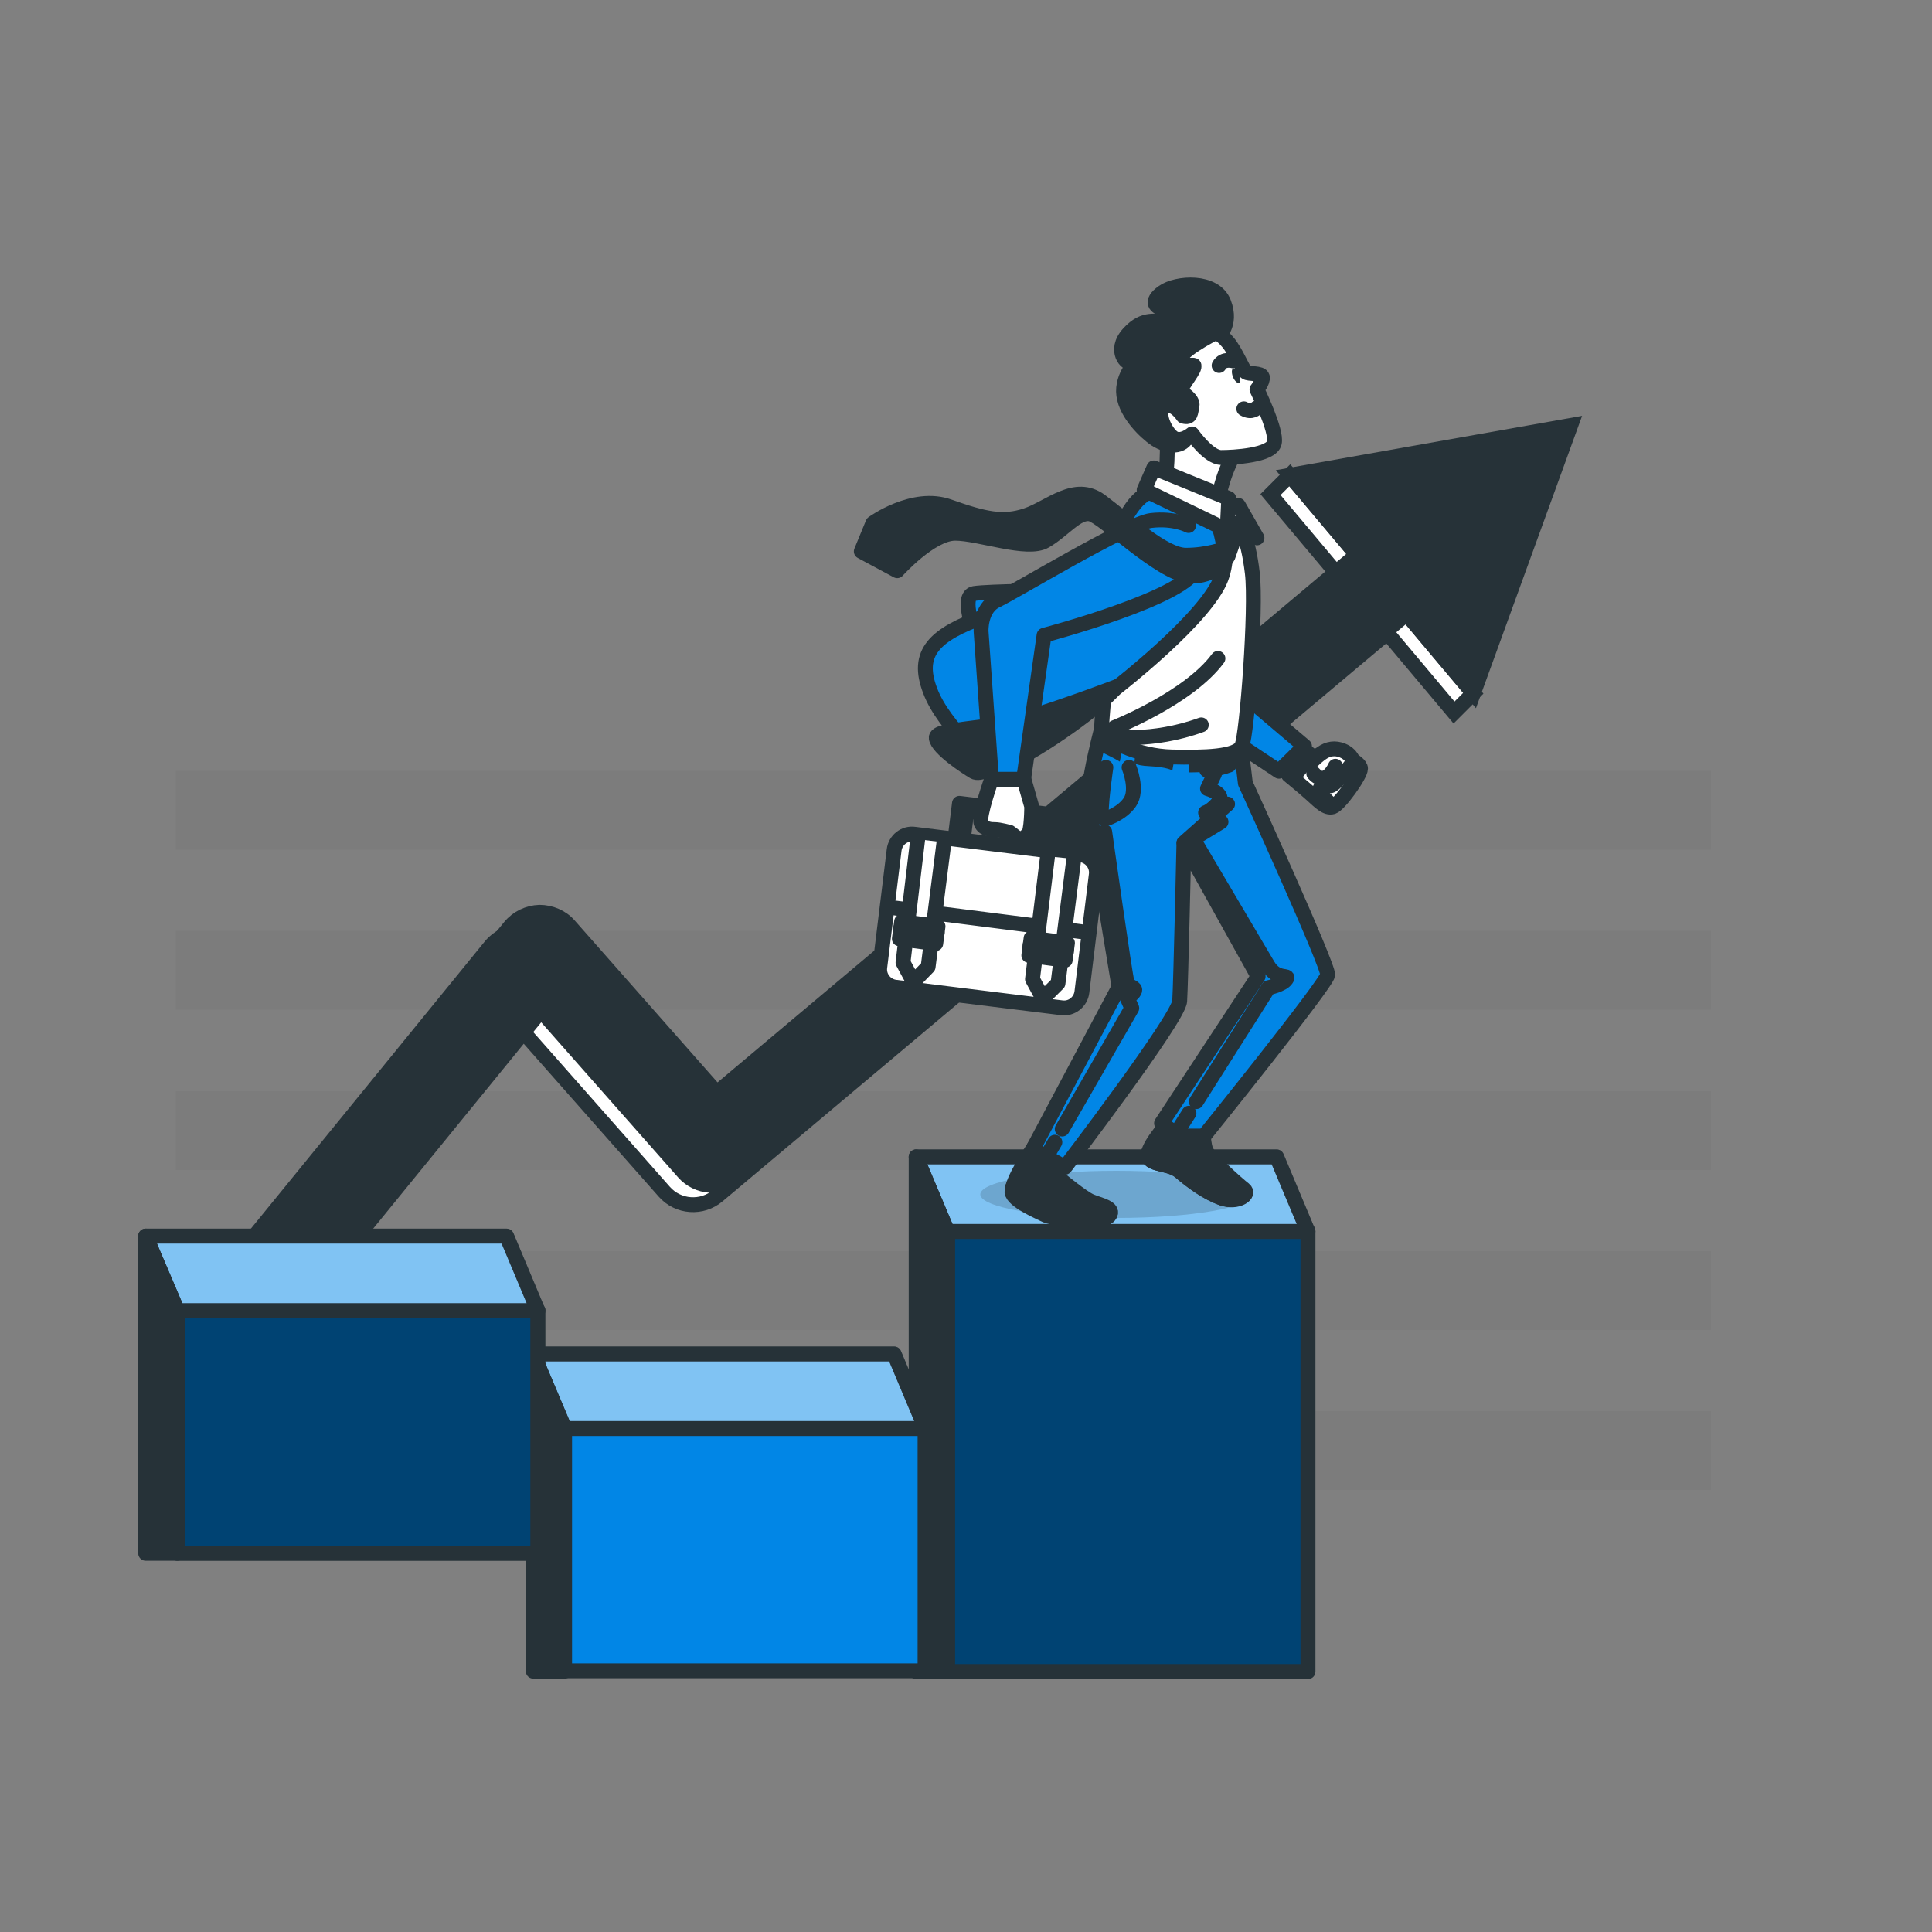 <svg width="130" height="130" viewBox="0 0 130 130" fill="none" xmlns="http://www.w3.org/2000/svg">
<rect x="0" y="0" width="130" height="130" fill="#808080" stroke="none"/>
<path opacity="0.03" d="M115.128 51.87H11.83V57.174H115.128V51.87Z" fill="black"/>
<path opacity="0.03" d="M115.128 62.634H11.83V67.938H115.128V62.634Z" fill="black"/>
<path opacity="0.03" d="M115.128 73.424H11.83V78.728H115.128V73.424Z" fill="black"/>
<path opacity="0.03" d="M115.128 84.188H11.83V89.492H115.128V84.188Z" fill="black"/>
<path opacity="0.03" d="M115.128 94.952H11.83V100.256H115.128V94.952Z" fill="black"/>
<path d="M99.138 46.644L86.788 31.98L85.488 33.28L89.986 38.636L46.93 74.828L36.998 63.57C36.504 62.998 35.75 62.686 34.996 62.686C34.242 62.712 33.514 63.05 33.02 63.648L10.998 90.688L15.028 93.964L35.1 69.316L44.694 80.184C45.63 81.25 47.242 81.354 48.308 80.444L93.34 42.588L97.838 47.944L99.138 46.644Z" fill="white" stroke="#263238" stroke-miterlimit="10"/>
<path d="M105.69 28.626L86.788 31.98L91.286 37.336L48.23 73.528L38.298 62.27C37.804 61.698 37.05 61.386 36.296 61.386C35.542 61.412 34.814 61.75 34.32 62.348L12.298 89.388L16.328 92.664L36.4 68.016L45.994 78.884C46.93 79.95 48.542 80.054 49.608 79.144L94.64 41.314L99.138 46.67L105.69 28.626Z" fill="#263238" stroke="#263238" stroke-miterlimit="10"/>
<path d="M88.01 82.836H63.752V112.476H88.01V82.836Z" fill="#0186E6"/>
<path opacity="0.5" d="M88.01 82.836H63.752V112.476H88.01V82.836Z" fill="black" stroke="#263238" stroke-miterlimit="10" stroke-linecap="round" stroke-linejoin="round"/>
<path d="M88.01 82.836H63.752V112.476H88.01V82.836Z" stroke="#263238" stroke-miterlimit="10" stroke-linecap="round" stroke-linejoin="round"/>
<path d="M88.01 82.862H63.752L61.645 77.844H85.903L88.01 82.862Z" fill="#0186E6"/>
<path opacity="0.5" d="M88.01 82.862H63.752L61.645 77.844H85.903L88.01 82.862Z" fill="white" stroke="#263238" stroke-miterlimit="10" stroke-linecap="round" stroke-linejoin="round"/>
<path d="M88.01 82.862H63.752L61.645 77.844H85.903L88.01 82.862Z" stroke="#263238" stroke-miterlimit="10" stroke-linecap="round" stroke-linejoin="round"/>
<path d="M61.645 77.844V112.476H63.752V82.836L61.645 77.844Z" fill="#263238" stroke="#263238" stroke-miterlimit="10" stroke-linecap="round" stroke-linejoin="round"/>
<path d="M62.244 96.07H37.986V112.424H62.244V96.07Z" fill="#0186E6" stroke="#263238" stroke-miterlimit="10" stroke-linecap="round" stroke-linejoin="round"/>
<path d="M62.27 96.122H37.986L35.88 91.104H60.164L62.27 96.122Z" fill="#0186E6"/>
<path opacity="0.5" d="M62.27 96.122H37.986L35.88 91.104H60.164L62.27 96.122Z" fill="white" stroke="#263238" stroke-miterlimit="10" stroke-linecap="round" stroke-linejoin="round"/>
<path d="M62.27 96.122H37.986L35.88 91.104H60.164L62.27 96.122Z" stroke="#263238" stroke-miterlimit="10" stroke-linecap="round" stroke-linejoin="round"/>
<path d="M35.88 91.104V112.45H37.986V96.07L35.88 91.104Z" fill="#263238" stroke="#263238" stroke-miterlimit="10" stroke-linecap="round" stroke-linejoin="round"/>
<path d="M36.192 88.166H11.934V104.52H36.192V88.166Z" fill="#0186E6"/>
<path opacity="0.5" d="M36.192 88.166H11.934V104.52H36.192V88.166Z" fill="black" stroke="#263238" stroke-miterlimit="10" stroke-linecap="round" stroke-linejoin="round"/>
<path d="M36.192 88.166H11.934V104.52H36.192V88.166Z" stroke="#263238" stroke-miterlimit="10" stroke-linecap="round" stroke-linejoin="round"/>
<path d="M36.192 88.192H11.934L9.802 83.174H34.086L36.192 88.192Z" fill="#0186E6"/>
<path opacity="0.5" d="M36.192 88.192H11.934L9.802 83.174H34.086L36.192 88.192Z" fill="white" stroke="#263238" stroke-miterlimit="10" stroke-linecap="round" stroke-linejoin="round"/>
<path d="M36.192 88.192H11.934L9.802 83.174H34.086L36.192 88.192Z" stroke="#263238" stroke-miterlimit="10" stroke-linecap="round" stroke-linejoin="round"/>
<path d="M9.802 83.174V104.52H11.934V88.166L9.802 83.174Z" fill="#263238" stroke="#263238" stroke-miterlimit="10" stroke-linecap="round" stroke-linejoin="round"/>
<path opacity="0.15" d="M75.114 81.952C80.168 81.952 84.266 81.242 84.266 80.366C84.266 79.49 80.168 78.78 75.114 78.78C70.059 78.78 65.962 79.49 65.962 80.366C65.962 81.242 70.059 81.952 75.114 81.952Z" fill="black"/>
<path d="M69.499 77.298C69.499 77.298 68.016 79.56 68.121 80.158C68.198 80.756 69.862 81.458 70.382 81.718C70.903 81.978 74.204 82.316 74.621 81.796C75.062 81.276 74.022 81.094 73.398 80.834C72.8 80.574 71.24 79.274 71.24 79.274L71.058 77.792L69.499 77.298Z" fill="#263238" stroke="#263238" stroke-miterlimit="10"/>
<path d="M74.62 81.822C74.75 81.666 74.75 81.536 74.646 81.432C73.658 81.536 72.15 81.614 71.058 81.406C69.784 81.146 68.666 80.314 68.146 79.872C68.12 80.002 68.094 80.132 68.094 80.21C68.172 80.808 69.836 81.51 70.356 81.77C70.876 82.03 74.178 82.342 74.62 81.822Z" fill="white" stroke="#263238" stroke-miterlimit="10" stroke-linecap="round" stroke-linejoin="round"/>
<path d="M78.52 75.66C78.52 75.66 76.96 77.402 77.298 77.922C77.636 78.442 78.78 78.26 79.456 78.884C80.158 79.482 81.198 80.262 82.238 80.626C83.278 80.99 84.136 80.366 83.72 80.028C83.278 79.69 81.302 77.948 81.12 77.35C80.938 76.752 80.938 75.79 80.938 75.79L78.52 75.66Z" fill="#263238" stroke="#263238" stroke-miterlimit="10"/>
<path d="M83.772 80.366C83.382 80.392 82.862 80.366 82.42 80.262C81.64 80.08 80.6 78.962 79.56 78.182C78.91 77.688 77.922 77.584 77.272 77.558C77.246 77.714 77.246 77.818 77.298 77.922C77.636 78.442 78.78 78.26 79.456 78.884C80.158 79.482 81.198 80.262 82.238 80.626C82.94 80.834 83.564 80.626 83.772 80.366Z" fill="white" stroke="#263238" stroke-miterlimit="10" stroke-linecap="round" stroke-linejoin="round"/>
<path d="M74.256 48.516C74.256 48.516 73.008 53.04 73.268 54.34C73.528 55.64 75.296 66.404 75.296 66.404L69.498 77.324L71.656 78.546C71.656 78.546 79.274 68.588 79.378 67.366C79.456 66.144 79.664 56.732 79.664 56.732L84.656 65.702L78.156 75.582C78.156 75.582 79.196 76.44 79.898 76.44C80.6 76.44 81.016 76.44 81.016 76.44C81.016 76.44 89.258 66.222 89.336 65.598C89.414 65 83.798 52.702 83.798 52.702L83.46 49.894L74.256 48.516Z" fill="#0186E6" stroke="#263238" stroke-miterlimit="10" stroke-linecap="round" stroke-linejoin="round"/>
<path d="M75.972 51.636C75.972 51.636 76.596 53.144 76.024 53.976C75.452 54.808 74.334 55.12 74.334 55.12" stroke="#263238" stroke-miterlimit="10" stroke-linecap="round" stroke-linejoin="round"/>
<path d="M79.664 56.706L82.602 54.106" stroke="#263238" stroke-miterlimit="10" stroke-linecap="round" stroke-linejoin="round"/>
<path d="M81.718 52.078L81.25 53.066C81.25 53.066 82.498 53.404 81.978 54.002C81.458 54.6 81.12 54.678 81.12 54.678" stroke="#263238" stroke-miterlimit="10" stroke-linecap="round" stroke-linejoin="round"/>
<path d="M79.898 56.68L82.16 55.302" stroke="#263238" stroke-miterlimit="10" stroke-linecap="round" stroke-linejoin="round"/>
<path d="M74.412 51.636C74.412 51.636 74.1 53.716 74.1 54.73" stroke="#263238" stroke-miterlimit="10" stroke-linecap="round" stroke-linejoin="round"/>
<path d="M70.98 76.856L70.616 77.48" stroke="#263238" stroke-miterlimit="10" stroke-linecap="round" stroke-linejoin="round"/>
<path d="M74.334 55.978C74.334 55.978 75.712 65.806 75.842 66.118C75.972 66.43 76.466 66.43 76.336 66.69C76.206 66.95 75.842 67.132 75.842 67.132L76.154 67.834L71.474 75.972" stroke="#263238" stroke-miterlimit="10" stroke-linecap="round" stroke-linejoin="round"/>
<path d="M80.002 74.906L79.456 75.764" stroke="#263238" stroke-miterlimit="10" stroke-linecap="round" stroke-linejoin="round"/>
<path d="M80.392 56.628C80.392 56.628 84.682 63.882 85.306 64.948C85.93 66.014 86.814 65.52 86.554 65.884C86.294 66.274 85.358 66.456 85.358 66.456L80.496 74.126" stroke="#263238" stroke-miterlimit="10" stroke-linecap="round" stroke-linejoin="round"/>
<path d="M73.866 50.44C73.97 50.518 74.1 50.596 74.36 50.726C75.062 51.064 75.348 51.246 75.348 51.246L75.582 50.102L76.44 50.284L76.336 51.272C76.336 51.272 76.232 51.506 77.376 51.558C78.52 51.61 78.884 51.844 78.884 51.844L79.118 50.518L79.976 50.466V51.974C79.976 51.974 81.25 51.974 82.004 51.87C82.758 51.766 83.226 51.402 83.226 51.402V50.362L82.758 49.842L74.334 48.568C74.256 48.516 74.074 49.53 73.866 50.44Z" fill="#263238"/>
<path d="M81.198 51.012V51.818C81.198 51.818 81.952 51.766 82.706 51.48L82.81 50.778C82.81 50.778 81.484 50.882 81.198 51.012Z" fill="white" stroke="#263238" stroke-miterlimit="10" stroke-linecap="round" stroke-linejoin="round"/>
<path d="M89.102 50.83L87.75 50.934L86.71 52.156C86.71 52.156 87.698 52.962 88.244 53.456C88.79 53.95 89.232 54.418 89.674 54.288C90.09 54.184 91.546 52.182 91.546 51.714C91.546 51.246 89.908 50.44 89.102 50.83Z" fill="white" stroke="#263238" stroke-miterlimit="10" stroke-linecap="round" stroke-linejoin="round"/>
<path d="M88.296 51.22C88.296 51.22 88.686 50.804 89.102 50.57C89.518 50.336 90.012 50.31 90.532 50.596C91.026 50.908 91.104 51.22 90.844 51.558C90.584 51.896 89.544 53.118 89.466 52.832C89.388 52.52 89.856 51.558 89.856 51.558C89.856 51.558 89.232 52.988 88.4 52.052" fill="white"/>
<path d="M88.296 51.22C88.296 51.22 88.686 50.804 89.102 50.57C89.518 50.336 90.012 50.31 90.532 50.596C91.026 50.908 91.104 51.22 90.844 51.558C90.584 51.896 89.544 53.118 89.466 52.832C89.388 52.52 89.856 51.558 89.856 51.558C89.856 51.558 89.232 52.988 88.4 52.052" stroke="#263238" stroke-miterlimit="10" stroke-linecap="round" stroke-linejoin="round"/>
<path d="M89.414 54.002C89.414 54.002 88.79 53.43 88.79 53.17C88.79 52.91 89.596 52.208 89.596 52.208" stroke="#263238" stroke-miterlimit="10" stroke-linecap="round" stroke-linejoin="round"/>
<path d="M87.465 50.206L88.219 50.83L86.971 52.338L86.269 51.662L87.465 50.206Z" fill="white" stroke="#263238" stroke-miterlimit="10" stroke-linecap="round" stroke-linejoin="round"/>
<path d="M83.668 46.722L87.776 50.206L86.06 51.896L82.576 49.582L83.668 46.722Z" fill="#0186E6" stroke="#263238" stroke-miterlimit="10" stroke-linecap="round" stroke-linejoin="round"/>
<path d="M77.74 33.488C77.74 33.488 75.738 34.554 75.426 36.322C75.088 38.09 74.126 48.048 74.126 48.932C74.126 49.816 76.648 50.882 78.832 50.934C81.016 50.986 83.252 50.934 83.564 50.18C83.902 49.426 84.552 40.976 84.266 38.558C83.98 36.14 83.382 34.788 82.498 34.19C81.588 33.592 78.962 32.812 77.74 33.488Z" fill="white" stroke="#263238" stroke-miterlimit="10" stroke-linecap="round" stroke-linejoin="round"/>
<path d="M74.984 48.958C74.984 48.958 79.976 46.982 81.952 44.304" stroke="#263238" stroke-miterlimit="10" stroke-linecap="round" stroke-linejoin="round"/>
<path d="M74.645 49.556C74.645 49.556 77.48 49.998 80.834 48.776" stroke="#263238" stroke-miterlimit="10" stroke-linecap="round" stroke-linejoin="round"/>
<path d="M78.494 29.224C78.494 29.224 78.494 29.302 78.52 29.458C78.546 29.874 78.572 30.81 78.468 31.72C78.338 32.968 78.338 32.968 78.338 32.968L81.874 33.982C81.874 33.982 82.004 33.228 82.342 32.162C82.68 31.096 83.33 30.03 83.33 30.03C83.33 30.03 81.692 29.51 80.782 28.73C79.794 27.976 78.806 28.236 78.494 29.224Z" fill="white" stroke="#263238" stroke-miterlimit="10" stroke-linecap="round" stroke-linejoin="round"/>
<path d="M81.926 22.672C81.926 22.672 82.94 21.892 82.342 20.358C81.744 18.824 79.17 19.006 78.26 19.656C77.324 20.306 77.792 20.722 78.312 20.774C78.832 20.826 79.066 21.372 78.416 21.554C77.766 21.736 77.012 21.268 75.946 22.438C74.88 23.608 75.894 24.622 76.076 24.336C76.258 24.05 76.596 23.4 76.674 23.816C76.752 24.232 75.738 24.804 75.608 26.104C75.478 27.404 76.674 28.704 77.48 29.354C78.26 30.004 79.3 30.186 79.768 29.588C80.236 28.99 80.704 27.95 81.198 27.3C81.718 26.65 81.094 25.064 80.912 24.466C80.73 23.868 81.926 22.672 81.926 22.672Z" fill="#263238" stroke="#263238" stroke-miterlimit="10" stroke-linecap="round" stroke-linejoin="round"/>
<path d="M79.612 28.002C79.612 28.002 78.962 27.014 78.364 27.352C77.766 27.69 78.364 29.016 78.91 29.432C79.456 29.848 80.21 29.198 80.21 29.198C80.21 29.198 81.328 30.784 82.16 30.784C82.992 30.784 85.566 30.654 85.748 29.796C85.93 28.964 84.578 26.208 84.578 26.208C84.578 26.208 84.994 25.688 84.942 25.376C84.89 25.064 84.006 25.194 83.824 25.038C83.642 24.908 83.174 23.686 82.628 23.036C82.082 22.386 81.796 22.386 81.796 22.386C81.796 22.386 78.858 23.868 79.508 24.336C80.158 24.804 80.392 24.388 80.34 24.7C80.288 25.038 79.274 26.234 79.456 26.364C79.638 26.494 80.288 26.884 80.21 27.3C80.106 27.768 80.158 28.158 79.612 28.002Z" fill="white" stroke="#263238" stroke-miterlimit="10" stroke-linecap="round" stroke-linejoin="round"/>
<path d="M83.383 25.194C83.487 25.454 83.487 25.714 83.383 25.766C83.279 25.818 83.071 25.636 82.967 25.376C82.863 25.116 82.863 24.856 82.967 24.804C83.097 24.752 83.279 24.934 83.383 25.194Z" fill="#263238"/>
<path d="M82.992 24.284C82.992 24.284 82.316 24.076 82.03 24.596" stroke="#263238" stroke-miterlimit="10" stroke-linecap="round" stroke-linejoin="round"/>
<path d="M84.552 27.456C84.552 27.456 84.24 27.82 83.694 27.508" stroke="#263238" stroke-miterlimit="10" stroke-linecap="round" stroke-linejoin="round"/>
<path d="M71.266 39.754C71.266 39.754 66.508 39.78 65.546 39.936C64.584 40.092 65.624 42.666 65.728 43.29C65.806 43.888 71.266 39.754 71.266 39.754Z" fill="#0186E6" stroke="#263238" stroke-miterlimit="10" stroke-linecap="round" stroke-linejoin="round"/>
<path d="M81.458 34.58C81.458 34.58 83.096 36.4 82.16 38.922C81.198 41.444 75.738 45.942 72.8 48.022C69.862 50.102 66.82 51.662 66.82 51.662C66.82 51.662 63.518 48.984 62.582 46.462C61.62 43.94 62.842 42.692 66.3 41.47C69.758 40.248 74.204 38.74 74.984 36.582C75.764 34.424 76.726 32.786 78.338 32.994C79.898 33.202 81.458 34.58 81.458 34.58Z" fill="#0186E6" stroke="#263238" stroke-miterlimit="10" stroke-linecap="round" stroke-linejoin="round"/>
<path d="M75.14 46.202C75.14 46.202 71.942 47.424 69.16 48.282C66.378 49.14 62.92 48.984 62.998 49.66C63.076 50.362 65.078 51.662 65.52 51.922C65.962 52.182 66.82 51.584 67.86 51.324C68.9 51.064 73.736 47.918 75.14 46.202Z" fill="#263238" stroke="#263238" stroke-miterlimit="10" stroke-linecap="round" stroke-linejoin="round"/>
<path d="M64.559 54.054L64.221 56.784L64.767 56.862L65.053 54.574L69.681 55.172L69.395 57.434L69.967 57.512L70.305 54.756L64.559 54.054Z" fill="white" stroke="#263238" stroke-miterlimit="10" stroke-linecap="round" stroke-linejoin="round"/>
<path d="M71.422 67.808L60.268 66.43C59.592 66.352 59.098 65.728 59.202 65.052L60.164 57.2C60.242 56.524 60.866 56.03 61.542 56.134L72.696 57.512C73.372 57.59 73.866 58.214 73.762 58.89L72.8 66.742C72.722 67.418 72.098 67.912 71.422 67.808Z" fill="white" stroke="#263238" stroke-miterlimit="10" stroke-linecap="round" stroke-linejoin="round"/>
<path d="M60.242 61.1L72.722 62.686" stroke="#263238" stroke-miterlimit="10" stroke-linecap="round" stroke-linejoin="round"/>
<path d="M61.75 56.472L60.762 64.766L61.464 66.066L62.452 65.052L63.518 56.68" fill="white"/>
<path d="M61.75 56.472L60.762 64.766L61.464 66.066L62.452 65.052L63.518 56.68" stroke="#263238" stroke-miterlimit="10" stroke-linecap="round" stroke-linejoin="round"/>
<path d="M63.117 62.334L60.668 62.01L60.515 63.17L62.964 63.493L63.117 62.334Z" fill="white" stroke="#263238" stroke-miterlimit="10" stroke-linecap="round" stroke-linejoin="round"/>
<path d="M63.059 62.772L60.61 62.449L60.573 62.732L63.022 63.055L63.059 62.772Z" fill="white" stroke="#263238" stroke-miterlimit="10" stroke-linecap="round" stroke-linejoin="round"/>
<path d="M70.487 57.616L69.473 65.884L70.175 67.184L71.189 66.17L72.255 57.798" fill="white"/>
<path d="M70.487 57.616L69.473 65.884L70.175 67.184L71.189 66.17L72.255 57.798" stroke="#263238" stroke-miterlimit="10" stroke-linecap="round" stroke-linejoin="round"/>
<path d="M71.828 63.45L69.379 63.126L69.226 64.286L71.674 64.61L71.828 63.45Z" fill="white" stroke="#263238" stroke-miterlimit="10" stroke-linecap="round" stroke-linejoin="round"/>
<path d="M71.769 63.888L69.32 63.565L69.283 63.848L71.732 64.171L71.769 63.888Z" fill="white" stroke="#263238" stroke-miterlimit="10" stroke-linecap="round" stroke-linejoin="round"/>
<path d="M79.976 35.36C79.976 35.36 79.014 34.84 77.454 35.022C75.894 35.204 68.172 39.884 67.054 40.404C65.936 40.924 66.014 42.484 66.014 42.484L66.716 52.442H68.874L70.252 42.744C70.252 42.744 80.184 40.118 80.496 38.142" fill="#0186E6"/>
<path d="M79.976 35.36C79.976 35.36 79.014 34.84 77.454 35.022C75.894 35.204 68.172 39.884 67.054 40.404C65.936 40.924 66.014 42.484 66.014 42.484L66.716 52.442H68.874L70.252 42.744C70.252 42.744 80.184 40.118 80.496 38.142" stroke="#263238" stroke-miterlimit="10" stroke-linecap="round" stroke-linejoin="round"/>
<path d="M68.9 52.442L69.42 54.262C69.42 54.262 69.42 56.004 69.16 56.16C68.9 56.316 68.822 56.68 68.38 56.342C67.938 56.004 67.938 56.004 67.938 56.004C67.938 56.004 67.236 55.822 66.976 55.822C66.716 55.822 66.196 55.822 66.014 55.38C65.832 54.938 66.716 52.442 66.716 52.442H68.9Z" fill="white" stroke="#263238" stroke-miterlimit="10" stroke-linecap="round" stroke-linejoin="round"/>
<path d="M82.03 35.308L82.394 36.92C82.394 36.92 81.276 37.362 79.794 37.362C78.312 37.362 75.816 35.022 74.074 33.722C72.332 32.422 70.616 34.164 69.056 34.684C67.496 35.204 66.274 34.944 63.856 34.086C61.438 33.228 58.734 35.204 58.734 35.204L57.954 37.102L60.372 38.402C60.372 38.402 62.634 35.88 64.272 35.88C65.91 35.88 69.134 37.102 70.33 36.4C71.552 35.698 72.488 34.398 73.372 34.58C74.23 34.762 78.052 38.558 79.95 38.74C81.848 38.922 82.628 37.44 82.628 37.44L83.33 35.438C83.356 35.438 82.186 33.8 82.03 35.308Z" fill="#263238" stroke="#263238" stroke-miterlimit="10" stroke-linecap="round" stroke-linejoin="round"/>
<path d="M82.447 33.904L83.331 34.008L84.579 36.192L83.278 35.204L82.472 35.542L82.394 34.788L82.447 33.904Z" fill="white" stroke="#263238" stroke-miterlimit="10" stroke-linecap="round" stroke-linejoin="round"/>
<path d="M77.636 31.486L82.68 33.54L82.576 35.672L76.986 32.968L77.636 31.486Z" fill="white" stroke="#263238" stroke-miterlimit="10" stroke-linecap="round" stroke-linejoin="round"/>
</svg>
